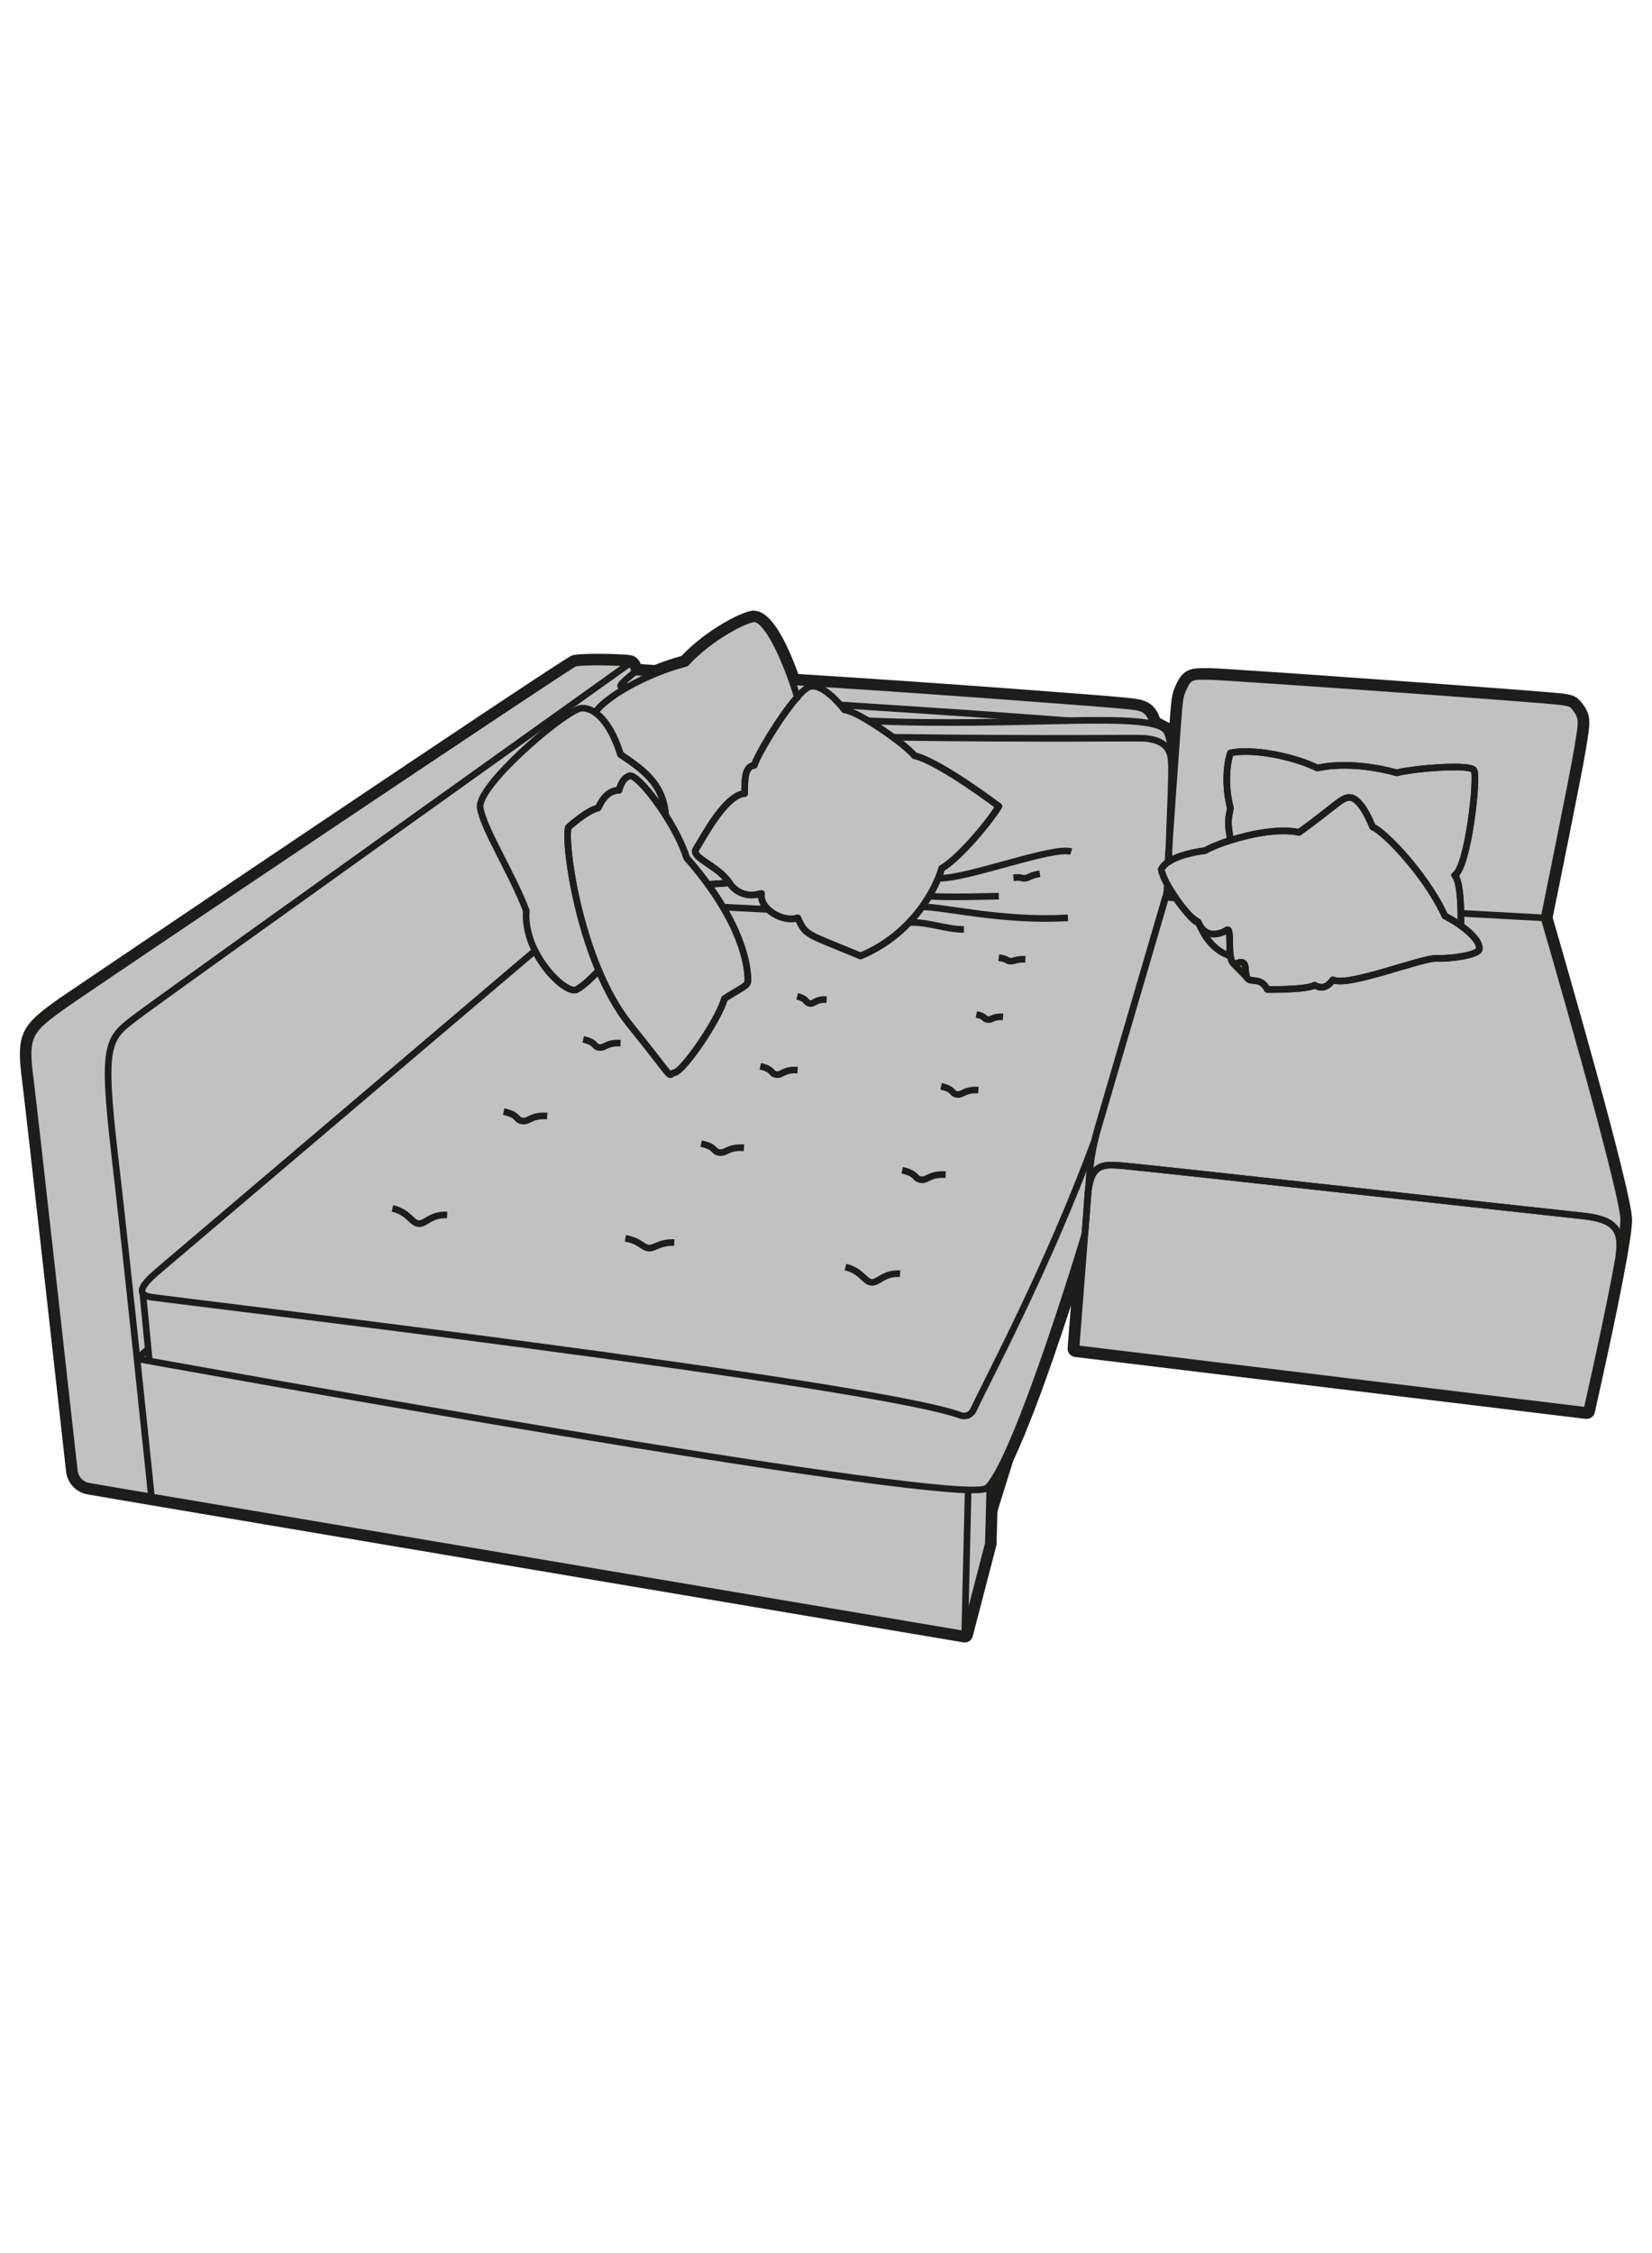 <?xml version="1.0" encoding="UTF-8"?>
<svg id="Ebene_1" data-name="Ebene 1" xmlns="http://www.w3.org/2000/svg" viewBox="0 0 249.45 340.16">
  <defs>
    <style>
      .cls-1 {
        fill: #1d1d1b;
      }

      .cls-1, .cls-2 {
        stroke-width: 0px;
      }

      .cls-3 {
        fill: none;
        stroke: #1d1d1b;
        stroke-linejoin: round;
      }

      .cls-2 {
        fill: #c2c1c1;
      }
    </style>
  </defs>
  <g>
    <path class="cls-2" d="M145.58,247.34l-122.81-20.73-9.43-1.61c-1.44-.24-2.56-1.43-2.73-2.88-.25-2.22-6.04-54.37-6.66-59.18-.89-6.82-.21-7.74,5.52-11.79.7-.49,75.73-51.13,77.09-51.58.46-.15,1.71-.23,3.7-.23,1.86,0,4.2.08,4.91.21.68.12,1.01.81,1.18,1.33l2.6.16c1.42-.57,2.88-1.07,4.27-1.43,3.85-4.11,9.14-6.65,10.48-6.78.02,0,.14,0,.16,0,2.43,0,4.89,5.79,6.23,9.52,21.36,1.32,47.22,3.31,49.34,3.54l.7.07c2.3.23,3.72.37,4.5,2.87l1.66.88c.07.03.12.08.17.14.26.29.46.7.62,1.28.17-2.32.28-3.84.32-4.15l.06-.61c.1-1.03.17-1.71.89-3.13.79-1.59,1.79-1.71,3.11-1.71.2,0,1.36.02,1.36.02,2.55.01,51.2,3.52,53.12,3.83l.21.03c1.31.2,1.69.31,2.59,1.65.87,1.3.7,2.39.27,5.01l-.17,1.07c-.51,3.23-4.6,23.34-5.03,25.46.91,3.13,12.01,41.37,12.01,45.6,0,.93-.24,2.77-.75,5.64-1.5,8.55-4.83,23.16-4.86,23.31-.07.29-.32.49-.61.49-.03,0-.05,0-.08,0l-77.13-9.35c-.33-.04-.57-.34-.55-.67l.91-11.7c-2.95,9.35-9.06,27.68-12.6,32.47-.02.03-.04.06-.07.09l-.23,8.64s0,.09-.02.14l-3.56,13.68c-.07.28-.32.47-.6.47-.03,0-.07,0-.1,0Z"/>
    <path class="cls-1" d="M113.87,93.43c1.93,0,4.42,5.62,5.78,9.5h0c21.06,1.3,47.56,3.33,49.72,3.56,2.83.3,4.04.19,4.74,2.74l1.89,1c.58.65.81,2.36.87,4.61.01.15.02.3.02.45h0c.06,3.59-.28,8.38-.35,12.43.57-8.1,1.39-19.8,1.49-20.72.17-1.42.1-1.96.89-3.54.61-1.22,1.24-1.37,2.55-1.37.39,0,.83.01,1.35.02,1.95.01,50.65,3.44,53.02,3.82,1.35.21,1.56.18,2.39,1.41.83,1.24.53,2.27,0,5.63-.53,3.36-5.06,25.58-5.06,25.58,0,0,12.03,41.29,12.03,45.57,0,.97-.29,2.99-.74,5.53-1.52,8.63-4.86,23.27-4.86,23.27l-77.13-9.35,1.35-17.37c-.35,1.31-9.49,31.39-14.17,37.72-.06.08-.12.16-.18.24l-.23,8.85-3.56,13.68h0s-122.81-20.73-122.81-20.73l-9.43-1.61c-1.18-.2-2.08-1.15-2.21-2.34-1.12-10.05-6.09-54.76-6.66-59.19-.86-6.57-.24-7.31,5.26-11.2,5.51-3.88,75.96-51.17,76.93-51.5.43-.14,1.91-.2,3.51-.2,2,0,4.19.09,4.79.2.4.07.65.63.81,1.31,0,0,1.16.07,3.19.2h0c1.49-.61,3.03-1.13,4.5-1.51,3.77-4.09,8.99-6.6,10.21-6.72.03,0,.07,0,.1,0M113.87,92.18h0c-.08,0-.15,0-.23.01-1.69.17-6.97,2.88-10.75,6.85-1.32.36-2.7.82-4.04,1.36l-2.07-.13c-.34-.77-.85-1.22-1.51-1.34-.76-.14-3.16-.22-5.02-.22-3.11,0-3.68.19-3.9.26-1.49.5-76.56,51.17-77.25,51.66-5.84,4.12-6.71,5.3-5.78,12.39.62,4.84,6.41,56.95,6.66,59.17.19,1.73,1.53,3.14,3.25,3.43l9.42,1.61,122.77,20.72s.06.01.09.02c.05,0,.11.01.16.01.56,0,1.06-.38,1.21-.93l3.56-13.68c.02-.09.04-.19.04-.28l.22-8.44c3.11-4.28,7.85-17.81,11.01-27.53l-.5,6.41c-.05.67.43,1.26,1.1,1.34l77.13,9.35c.05,0,.1,0,.15,0,.58,0,1.09-.4,1.22-.97.03-.15,3.36-14.78,4.87-23.34.52-2.94.76-4.77.76-5.75,0-4.24-10.41-40.18-11.99-45.62.57-2.78,4.51-22.16,5.01-25.34.06-.38.12-.74.17-1.07.43-2.63.64-3.95-.37-5.46-1.01-1.49-1.56-1.69-3.02-1.92l-.21-.03c-1.93-.31-50.66-3.82-53.21-3.84-.25,0-.49,0-.7,0-.24,0-.45,0-.66,0-1.39,0-2.72.16-3.67,2.06-.77,1.53-.84,2.29-.95,3.35-.02.18-.04.38-.06.6-.03.23-.09,1.04-.18,2.27,0,0-.01,0-.02,0l-1.44-.76c-.93-2.65-2.72-2.83-4.95-3.05-.22-.02-.45-.04-.69-.07-2.11-.23-27.71-2.2-48.96-3.52-2.3-6.34-4.55-9.55-6.68-9.55h0Z"/>
  </g>
  <g>
    <path class="cls-3" d="M153.03,132.51c1.48-.13,1.13.16,1.77.08s.7-.42,2.22-.68"/>
    <path class="cls-3" d="M176.53,127.77c-.02.81-.03,1.59-.05,2.32-.04.02-.07.04-.11.07.05-.75.1-1.55.16-2.39Z"/>
    <path class="cls-3" d="M177.52,135.55l-1.52-.08c.11-.13.21-.81.3-1.87.35.64.78,1.31,1.22,1.95Z"/>
    <path class="cls-3" d="M244.46,189.68c-1.52,8.63-4.86,23.27-4.86,23.27l-77.13-9.35,1.35-17.37h0s0-.02,0-.05c0-.03,0-.07.01-.13.02-.27.06-.82.12-1.51.01-.15.02-.31.04-.48.06-.78.13-1.68.19-2.54,0-.03,0-.07,0-.1.01-.08.02-.16.02-.25.02-.3.04-.58.07-.86l.02-.23s0-.05,0-.08c0-.01,0-.03,0-.04,0-.03,0-.06.01-.09.49-3.98,2.1-4.08,4.55-3.93,2.76.16,65.11,7.12,69.97,7.61,4.86.48,6.26,1.95,5.62,6.12Z"/>
    <path class="cls-3" d="M146.19,224.95l-.52,21.78-122.81-20.73-9.43-1.61c-1.18-.2-2.08-1.15-2.21-2.34-1.12-10.05-6.09-54.76-6.66-59.19-.86-6.57-.24-7.31,5.26-11.2,5.51-3.88,75.96-51.17,76.93-51.5s7.21-.2,8.3,0c.4.07.65.63.81,1.31,0,0,1.16.07,3.19.2"/>
    <path class="cls-3" d="M119.65,102.93c21.06,1.3,47.56,3.33,49.72,3.56,2.83.3,4.04.19,4.74,2.74"/>
    <line class="cls-3" x1="188.31" y1="147.61" x2="186.17" y2="145.42"/>
    <path class="cls-3" d="M181.04,139.44c.65,1.62,2.02,4.01,4.7,4.89"/>
    <path class="cls-3" d="M220.59,137.89c.02,1.02,0,1.78,0,1.86-.72-.51-1.53-1.01-2.4-1.45-.08-.18-.17-.37-.26-.55-2.84-5.89-8.95-12.26-10.67-12.89,0,0-1.62-4.37-3.42-4.45-1.23-.06-2.08,1.22-7.67,5.26-2.94-.63-7.2.2-10.37,1.2-.4-2.74-.41-2.82,0-4.85-.56-2.02-.89-5.58,0-8.34,3.33-.73,9.48.48,13.13,2.27,5.66-1.22,11.98.73,11.98.73,2.51-.65,11.01-1.38,11.66-.41s-.89,14.74-2.91,15.87c.74.79.91,3.76.94,5.75Z"/>
    <path class="cls-3" d="M220.59,139.76h0"/>
    <line class="cls-3" x1="233.17" y1="138.58" x2="220.59" y2="137.89"/>
    <path class="cls-3" d="M164.19,181.53s0-.07,0-.1c.02-.49.05-.93.1-1.34,0-.03,0-.05,0-.08,0,0,0,0,0,0v-.03s0-.06.01-.09"/>
    <path class="cls-3" d="M20.69,205.15c1.22,11.48,2.18,20.85,2.18,20.85"/>
    <path class="cls-3" d="M20.67,204.94c-1.08-10.22-2.36-22.07-3.34-30.49-1.97-16.91-1.09-17.61,3.04-20.77,4.13-3.16,74.7-53.52,74.7-53.52"/>
    <path class="cls-3" d="M89.86,107.57c-.05.07-.09.13-.14.2"/>
    <path class="cls-3" d="M120.45,105.46c-.02-.05-.03-.11-.04-.16"/>
    <path class="cls-3" d="M150.82,121.74c-1.95,3.16-6.56,8.26-8.62,9.35-.85,3.04-4.37,9.96-12.27,13.24-8.14-3.4-8.26-3-9.48-5.75-2.18.77-5.83-1.33-5.47-3.68-.25.05-.49.1-.71.15-1.61.33-3.24-.37-4.13-1.75-1.68-2.62-5.87-3.79-5.05-5.1,1.22-1.95,4.44-8.16,7.35-8.4,0-2.07,0-4.13,1.46-4.25.27-1.21,3.82-7.27,6.45-10.26.02,0,.04,0,.06,0,0-.02-.01-.04-.02-.05.79-.9,1.5-1.51,2.01-1.6,1.24-.23,2.73.96,3.78,2.02.78.79,1.31,1.51,1.31,1.51.77.09,2.15.76,3.66,1.67,2.78,1.67,6.04,4.15,6.91,5.25,3.76.85,12.75,7.65,12.75,7.65Z"/>
    <path class="cls-3" d="M120.4,105.29s-.04,0-.06,0c.01-.02.03-.03.04-.05,0,.02.01.04.02.05Z"/>
    <path class="cls-3" d="M126.89,106.43c19.19,1.22,33.07,2.25,34.37,2.38"/>
    <path class="cls-3" d="M95.87,101.47c-2.75,2.17-2.1,2.14-2.1,2.14,0,0,.38.02,1.08.07"/>
    <line class="cls-3" x1="22.55" y1="205.48" x2="21.58" y2="195.4"/>
    <path class="cls-3" d="M22.38,203.66l-1.69,1.48s102.19,18.53,124.23,19.75c2.23.12,3.64.07,4.04-.2.22-.15.46-.4.7-.74,4.67-6.33,13.82-36.41,14.17-37.72h0s0-.02,0-.05c0-.03,0-.07.01-.13.02-.27.06-.82.12-1.51.01-.15.02-.31.04-.48.06-.78.13-1.68.19-2.54.01-.12.02-.24.03-.35.02-.3.04-.58.07-.86.01-.1.02-.21.03-.31v-.03s0-.06.01-.09"/>
    <path class="cls-3" d="M223.37,143.32c-.16.86-4.21,1.46-6.48,1.37-2.27-.08-13.36,4.37-15.62,3.24-1.06,1.46-2.02,1.22-2.76.81-1.22.73-7.13.65-7.13.65-1.05-2.02-2.59-.89-3.07-1.78-.48-.89.24-2.91-1.54-2.18-1.78.73-.56-5.67-1.53-5.02-.93.63-3.17,1.33-4.2-.96,0,0-.01-.01-.01-.02-.03-.08-.07-.16-.09-.24-.67-.37-1.44-1.03-2.42-2.28-.07-.09-.13-.18-.2-.26-.25-.33-.52-.69-.8-1.1-.44-.64-.87-1.31-1.22-1.95h0c-.05-.1-.1-.19-.15-.27-.41-.79-.71-1.51-.8-2.07.2-.42.57-.79,1.02-1.1.04-.03.07-.05.11-.07,1.99-1.3,5.51-1.67,5.51-1.67.69-.43,2.08-1.01,3.8-1.56,3.17-1,7.44-1.83,10.37-1.2,5.59-4.05,6.44-5.32,7.67-5.26,1.8.08,3.42,4.45,3.42,4.45,1.73.63,7.83,7,10.67,12.89.09.18.18.37.26.55.86.45,1.68.94,2.4,1.45,1.78,1.27,2.95,2.65,2.78,3.57Z"/>
    <path class="cls-3" d="M176.53,127.73v.03c-.06.84-.12,1.64-.16,2.39-.45.31-.81.68-1.02,1.1.09.56.38,1.28.8,2.07.04.09.09.18.15.27h0c-.09,1.06-.19,1.74-.3,1.88l-3.46,11.82-3.56,12.15-3.15,10.76c-.18.59-.34,1.19-.48,1.8,0,0,0,.01,0,.02-7.08,19.24-16.2,36.19-18.37,40.86-.35.74-1.19,1.08-1.96.8-13.2-4.83-116.79-17.07-122.15-17.84-3.12-.45-.38-2.77,1.44-4.32l56.48-47.99c1.89,3.81,5.2,6.47,6.3,5.87,1.12-.62,2.55-2.05,3.33-2.88,1.26,3,2.8,5.84,4.65,8.13,7.53,9.36,5.47,7.53,6.8,7.29,1.34-.24,6.68-8.01,7.53-11.18,2.67-1.7,3.53-1.94,3.53-2.67,0-.64.18-6.05-6.01-14.57l3.23-.23c.89,1.39,2.52,2.08,4.13,1.75.23-.05.46-.1.71-.15-.36,2.35,3.28,4.45,5.47,3.68,1.22,2.76,1.34,2.35,9.48,5.75,4.32-1.79,7.33-4.68,9.31-7.42,1.64-2.27,2.58-4.44,2.96-5.82,2.06-1.09,6.68-6.2,8.62-9.35,0,0-8.99-6.8-12.75-7.65-.86-1.11-4.12-3.58-6.91-5.25,22.87,1.02,42.19-1.57,44.84,1.4,1.52,1.7.65,10.66.53,17.49Z"/>
    <path class="cls-3" d="M244.46,189.68c.64-4.16-.76-5.63-5.62-6.12-4.86-.49-67.21-7.45-69.97-7.61-2.45-.15-4.06-.05-4.55,3.93.02-.34.04-.64.07-.88,0-.06,0-.1.01-.15,0-.03,0-.07,0-.09,0-.03,0-.06,0-.08.02-.22.03-.34.03-.34l.06-.82c.14-1.85.43-3.69.85-5.49,0,0,0-.01,0-.02.14-.61.3-1.2.48-1.8l3.15-10.76,3.56-12.15,3.46-11.82,1.52.08c.28.41.54.77.8,1.1.07.09.14.18.2.26,1,1.3,1.95,2.28,2.29,2.33.1.02.18.09.22.18,0,0,0,.01.01.02,1.03,2.29,3.26,1.59,4.2.96.97-.65-.25,5.75,1.53,5.02,1.78-.73,1.06,1.29,1.54,2.18.48.89,2.02-.24,3.07,1.78,0,0,5.91.08,7.13-.65.73.41,1.7.65,2.76-.81,2.27,1.13,13.36-3.32,15.62-3.24,2.27.08,6.32-.52,6.48-1.37.17-.92-1.01-2.3-2.78-3.57,0-.08.02-.84,0-1.86-.03-1.99-.2-4.96-.94-5.75,2.02-1.13,3.56-14.9,2.91-15.87s-9.15-.24-11.66.41c0,0-6.32-1.95-11.98-.73-3.65-1.78-9.8-3-13.13-2.27-.89,2.76-.56,6.31,0,8.34-.41,2.03-.4,2.11,0,4.85-1.72.54-3.11,1.13-3.8,1.56,0,0-3.53.36-5.51,1.67.02-.73.04-1.51.05-2.32v-.03c.57-8.1,1.39-19.8,1.49-20.72.17-1.42.1-1.96.89-3.54.79-1.58,1.62-1.36,3.9-1.35,1.95.01,50.65,3.44,53.02,3.82,1.35.21,1.56.18,2.39,1.41.83,1.24.53,2.27,0,5.63-.53,3.36-5.06,25.58-5.06,25.58,0,0,12.03,41.29,12.03,45.57,0,.97-.29,2.99-.74,5.53Z"/>
    <path class="cls-3" d="M127.65,191.3c2.39.55,2.84,2.14,3.89,2.3s1.86-1.46,4.37-1.3"/>
    <path class="cls-3" d="M94.43,186.96c2.14.35,2.54,1.36,3.48,1.47s1.66-.93,3.9-.83"/>
    <path class="cls-3" d="M136.23,176.68c2.39.55,1.75,1.25,2.8,1.42s1.26-.91,3.77-.75"/>
    <path class="cls-3" d="M105.87,172.66c2.36.52,1.72,1.19,2.76,1.34s1.24-.87,3.71-.71"/>
    <path class="cls-3" d="M142.1,164.01c2.05.47,1.5,1.08,2.4,1.22s1.08-.78,3.23-.65"/>
    <path class="cls-3" d="M59.26,182.44c2.39.55,2.84,2.14,3.89,2.3s1.86-1.46,4.37-1.3"/>
    <path class="cls-3" d="M76.06,167.82c2.39.55,1.75,1.25,2.8,1.42s1.26-.91,3.77-.75"/>
    <path class="cls-3" d="M88.07,156.92c2.05.47,1.5,1.08,2.4,1.22s1.08-.78,3.23-.65"/>
    <path class="cls-3" d="M114.81,160.98c2.05.48,1.5,1.11,2.4,1.25s1.08-.81,3.23-.67"/>
    <path class="cls-3" d="M147.43,153.16c1.47.3,1.07.69,1.72.77s.77-.5,2.31-.41"/>
    <path class="cls-3" d="M120.37,150.42c1.62.41,1.18.95,1.9,1.07s.85-.69,2.55-.57"/>
    <path class="cls-3" d="M150.81,144.59c1.47.2,1.07.46,1.72.52s.77-.34,2.31-.28"/>
    <path class="cls-3" d="M100.53,123.12c-2.2-3.47-4.7-6.23-5.47-5.99-1.22.36-1.58,2.18-1.58,2.18-1.46,0-2.43,1.09-3.16,2.67-1.7.36-4.49,2.91-4.49,2.91-.38,1.08.09,6.57,1.7,12.9.73,2.85,1.68,5.86,2.88,8.73-.78.82-2.21,2.26-3.33,2.88-1.09.6-4.41-2.06-6.3-5.87-.9-1.83-1.47-3.91-1.31-6.03-2.11-5.59-6.48-12.39-6.96-15.55-.49-3.16,11.58-13.68,14.9-14.94.51-.19,1.42-.14,2.45.57,1.26.87,2.71,2.73,3.84,6.35,4.23,2.76,6.42,4.88,6.83,9.2Z"/>
    <polyline class="cls-3" points="145.68 246.73 149.24 233.04 149.47 224.2"/>
    <path class="cls-3" d="M112.92,148.1c0,.73-.85.97-3.53,2.67-.85,3.16-6.19,10.93-7.53,11.18-1.34.25.73,2.07-6.8-7.29-1.85-2.29-3.39-5.13-4.65-8.13-1.2-2.87-2.16-5.88-2.88-8.73-1.61-6.33-2.08-11.82-1.7-12.9,0,0,2.79-2.55,4.49-2.91.73-1.58,1.7-2.67,3.16-2.67,0,0,.36-1.82,1.58-2.18.76-.23,3.27,2.52,5.47,5.99h0c1.3,2.04,2.49,4.32,3.16,6.39,1.23,1.41,2.3,2.75,3.22,4.02,6.19,8.52,6.01,13.93,6.01,14.57Z"/>
    <path class="cls-3" d="M120.39,105.24s-.03.03-.04.05c-2.63,2.99-6.18,9.05-6.45,10.26-1.46.12-1.46,2.18-1.46,4.25-2.91.24-6.14,6.45-7.35,8.4-.81,1.31,3.38,2.49,5.05,5.1l-3.23.23c-.92-1.27-1.99-2.61-3.22-4.02-.67-2.07-1.86-4.35-3.16-6.39h0c-.4-4.32-2.59-6.45-6.83-9.2-1.13-3.62-2.58-5.48-3.84-6.35.87-1.23,2.72-2.62,4.99-3.89,1.3-.73,2.73-1.42,4.21-2.02h0c1.49-.61,3.03-1.13,4.5-1.51,3.77-4.09,8.99-6.6,10.21-6.72,1.95-.2,4.49,5.55,5.87,9.49h0c.31.89.56,1.69.74,2.31Z"/>
    <path class="cls-3" d="M139.23,136.91c3.4,0,12.23,2.25,22.03,1.66"/>
    <path class="cls-3" d="M137.27,139.27c3.03-.1,5.41,1.04,8.28,1.05"/>
    <path class="cls-3" d="M141.87,132.6c4.49,0,17.16-4.89,19.88-4.02"/>
    <path class="cls-3" d="M140.3,135.3c2.5.23,10.52,0,10.52,0"/>
    <path class="cls-3" d="M134.84,111.31c24.49.32,36.81.05,38.06.17,2.82.26,3.98,1.48,3.98,3.82"/>
    <line class="cls-3" x1="149.3" y1="230.71" x2="154.83" y2="212.96"/>
  </g>
  <line class="cls-3" x1="109.17" y1="136.96" x2="115.98" y2="137.3"/>
</svg>